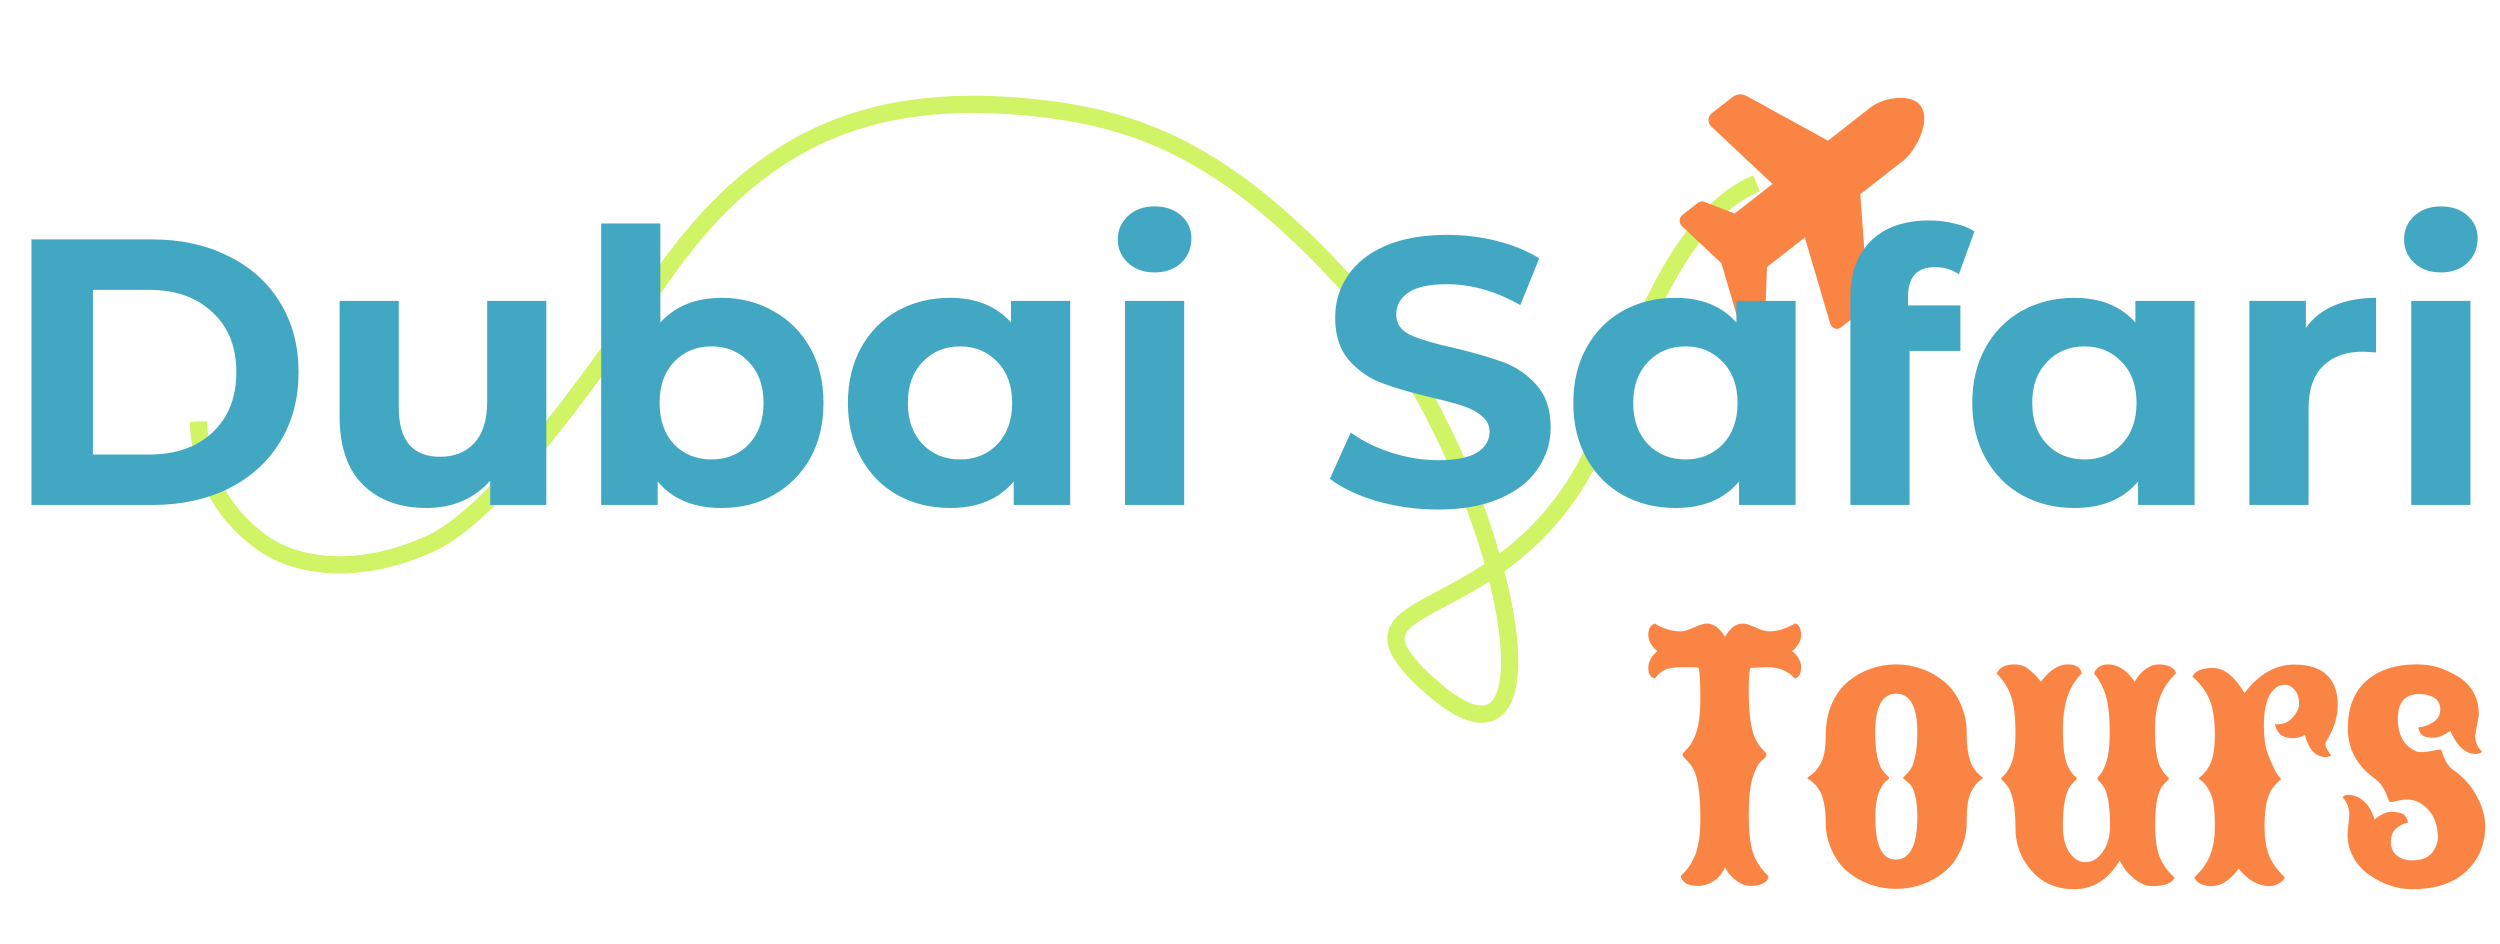 <svg width="135" height="51" viewBox="0 0 135 51" fill="none" xmlns="http://www.w3.org/2000/svg">
<path d="M10.707 22.761C10.841 25.386 11.828 27.654 14.199 29.337C15.805 30.477 19.087 31.257 23.278 29.337C27.468 27.416 34.157 17.111 36.139 14.38C41.377 7.164 47.414 4.919 55.926 5.825C61.397 6.408 66.036 8.16 72.279 14.846C81.3 24.506 85.432 45.05 76.703 36.553C71.596 31.583 82.638 34.342 86.829 22.469C88.755 17.013 91.135 11.412 94.86 9.899" stroke="#D1F366" stroke-width="0.931"/>
<path d="M101.025 5.788C101.704 5.258 103.282 4.99 103.759 5.78C104.25 6.593 103.45 8.148 102.771 8.678L100.455 10.486L100.859 16.016C100.881 16.328 100.755 16.632 100.526 16.81L99.41 17.682C99.2 17.846 98.908 17.735 98.826 17.46L97.461 12.824L95.417 14.42L95.345 16.39C95.339 16.527 95.278 16.655 95.178 16.733L94.344 17.384C94.191 17.504 93.98 17.459 93.862 17.265C93.857 17.256 93.843 17.224 93.832 17.189L92.955 14.215L90.829 12.217C90.804 12.194 90.783 12.167 90.765 12.138C90.66 11.964 90.699 11.724 90.853 11.604L91.686 10.953C91.786 10.875 91.913 10.856 92.028 10.899L93.671 11.53L95.715 9.934L92.399 6.821C92.202 6.635 92.216 6.286 92.427 6.122L93.543 5.25C93.771 5.072 94.066 5.047 94.315 5.183L98.71 7.596L101.025 5.788Z" fill="#FA8443"/>
<path d="M1.7 12.928H8.215C9.772 12.928 11.144 13.229 12.332 13.83C13.534 14.417 14.463 15.25 15.118 16.329C15.787 17.408 16.122 18.664 16.122 20.098C16.122 21.532 15.787 22.789 15.118 23.868C14.463 24.947 13.534 25.786 12.332 26.387C11.144 26.975 9.772 27.268 8.215 27.268H1.7V12.928ZM8.051 24.544C9.485 24.544 10.625 24.148 11.472 23.355C12.332 22.55 12.762 21.464 12.762 20.098C12.762 18.733 12.332 17.654 11.472 16.862C10.625 16.056 9.485 15.653 8.051 15.653H5.019V24.544H8.051ZM29.502 16.247V27.268H26.471V25.957C26.047 26.435 25.542 26.804 24.955 27.063C24.367 27.309 23.732 27.432 23.049 27.432C21.602 27.432 20.455 27.015 19.608 26.183C18.761 25.349 18.338 24.113 18.338 22.475V16.247H21.534V22.003C21.534 23.779 22.278 24.666 23.767 24.666C24.531 24.666 25.146 24.421 25.61 23.929C26.075 23.424 26.307 22.68 26.307 21.696V16.247H29.502ZM38.977 16.083C40.002 16.083 40.93 16.322 41.763 16.8C42.61 17.265 43.273 17.927 43.751 18.787C44.228 19.634 44.468 20.624 44.468 21.758C44.468 22.891 44.228 23.888 43.751 24.748C43.273 25.595 42.61 26.258 41.763 26.736C40.93 27.2 40.002 27.432 38.977 27.432C37.462 27.432 36.307 26.954 35.515 25.998V27.268H32.463V12.068H35.659V17.415C36.465 16.527 37.571 16.083 38.977 16.083ZM38.424 24.81C39.244 24.81 39.913 24.537 40.432 23.991C40.965 23.431 41.231 22.686 41.231 21.758C41.231 20.829 40.965 20.091 40.432 19.545C39.913 18.985 39.244 18.705 38.424 18.705C37.605 18.705 36.929 18.985 36.396 19.545C35.877 20.091 35.618 20.829 35.618 21.758C35.618 22.686 35.877 23.431 36.396 23.991C36.929 24.537 37.605 24.81 38.424 24.81ZM57.792 16.247V27.268H54.739V25.998C53.947 26.954 52.8 27.432 51.298 27.432C50.26 27.432 49.318 27.2 48.471 26.736C47.638 26.271 46.982 25.609 46.504 24.748C46.026 23.888 45.787 22.891 45.787 21.758C45.787 20.624 46.026 19.627 46.504 18.767C46.982 17.906 47.638 17.244 48.471 16.78C49.318 16.315 50.26 16.083 51.298 16.083C52.705 16.083 53.804 16.527 54.596 17.415V16.247H57.792ZM51.851 24.81C52.657 24.81 53.326 24.537 53.859 23.991C54.391 23.431 54.657 22.686 54.657 21.758C54.657 20.829 54.391 20.091 53.859 19.545C53.326 18.985 52.657 18.705 51.851 18.705C51.032 18.705 50.356 18.985 49.823 19.545C49.29 20.091 49.024 20.829 49.024 21.758C49.024 22.686 49.29 23.431 49.823 23.991C50.356 24.537 51.032 24.81 51.851 24.81ZM60.75 16.247H63.946V27.268H60.75V16.247ZM62.348 14.711C61.761 14.711 61.283 14.54 60.914 14.198C60.546 13.857 60.361 13.434 60.361 12.928C60.361 12.423 60.546 12 60.914 11.658C61.283 11.317 61.761 11.146 62.348 11.146C62.935 11.146 63.413 11.31 63.782 11.638C64.151 11.966 64.335 12.375 64.335 12.867C64.335 13.4 64.151 13.844 63.782 14.198C63.413 14.54 62.935 14.711 62.348 14.711ZM77.65 27.514C76.517 27.514 75.418 27.364 74.352 27.063C73.301 26.749 72.454 26.346 71.812 25.855L72.939 23.355C73.553 23.806 74.284 24.168 75.131 24.441C75.978 24.714 76.824 24.851 77.671 24.851C78.613 24.851 79.31 24.714 79.76 24.441C80.211 24.154 80.436 23.779 80.436 23.314C80.436 22.973 80.3 22.693 80.027 22.475C79.767 22.242 79.426 22.058 79.003 21.922C78.593 21.785 78.033 21.635 77.323 21.471C76.23 21.211 75.336 20.952 74.639 20.692C73.943 20.433 73.342 20.016 72.837 19.443C72.345 18.869 72.099 18.104 72.099 17.148C72.099 16.315 72.324 15.564 72.775 14.895C73.226 14.212 73.902 13.673 74.803 13.277C75.718 12.881 76.831 12.683 78.142 12.683C79.057 12.683 79.952 12.792 80.826 13.01C81.7 13.229 82.465 13.543 83.12 13.953L82.096 16.472C80.771 15.721 79.446 15.346 78.122 15.346C77.193 15.346 76.503 15.496 76.053 15.796C75.616 16.097 75.397 16.493 75.397 16.985C75.397 17.476 75.65 17.845 76.155 18.091C76.674 18.323 77.459 18.555 78.511 18.787C79.603 19.047 80.498 19.306 81.195 19.566C81.891 19.825 82.485 20.235 82.977 20.795C83.482 21.355 83.735 22.113 83.735 23.069C83.735 23.888 83.502 24.639 83.038 25.322C82.588 25.991 81.905 26.524 80.99 26.92C80.075 27.316 78.962 27.514 77.65 27.514ZM96.962 16.247V27.268H93.91V25.998C93.118 26.954 91.97 27.432 90.468 27.432C89.43 27.432 88.488 27.2 87.641 26.736C86.808 26.271 86.153 25.609 85.674 24.748C85.197 23.888 84.958 22.891 84.958 21.758C84.958 20.624 85.197 19.627 85.674 18.767C86.153 17.906 86.808 17.244 87.641 16.78C88.488 16.315 89.43 16.083 90.468 16.083C91.875 16.083 92.974 16.527 93.766 17.415V16.247H96.962ZM91.021 24.81C91.827 24.81 92.496 24.537 93.029 23.991C93.561 23.431 93.828 22.686 93.828 21.758C93.828 20.829 93.561 20.091 93.029 19.545C92.496 18.985 91.827 18.705 91.021 18.705C90.202 18.705 89.526 18.985 88.993 19.545C88.461 20.091 88.194 20.829 88.194 21.758C88.194 22.686 88.461 23.431 88.993 23.991C89.526 24.537 90.202 24.81 91.021 24.81ZM103.034 16.493H105.861V18.951H103.116V27.268H99.921V16.001C99.921 14.745 100.289 13.748 101.027 13.01C101.778 12.273 102.83 11.904 104.182 11.904C104.66 11.904 105.11 11.959 105.534 12.068C105.971 12.164 106.333 12.307 106.619 12.498L105.779 14.813C105.411 14.554 104.981 14.424 104.489 14.424C103.519 14.424 103.034 14.957 103.034 16.022V16.493ZM118.508 16.247V27.268H115.455V25.998C114.663 26.954 113.516 27.432 112.014 27.432C110.976 27.432 110.033 27.2 109.187 26.736C108.354 26.271 107.698 25.609 107.22 24.748C106.742 23.888 106.503 22.891 106.503 21.758C106.503 20.624 106.742 19.627 107.22 18.767C107.698 17.906 108.354 17.244 109.187 16.78C110.033 16.315 110.976 16.083 112.014 16.083C113.42 16.083 114.52 16.527 115.312 17.415V16.247H118.508ZM112.567 24.81C113.373 24.81 114.042 24.537 114.574 23.991C115.107 23.431 115.373 22.686 115.373 21.758C115.373 20.829 115.107 20.091 114.574 19.545C114.042 18.985 113.373 18.705 112.567 18.705C111.747 18.705 111.071 18.985 110.539 19.545C110.006 20.091 109.74 20.829 109.74 21.758C109.74 22.686 110.006 23.431 110.539 23.991C111.071 24.537 111.747 24.81 112.567 24.81ZM124.519 17.701C124.901 17.169 125.413 16.766 126.055 16.493C126.711 16.22 127.462 16.083 128.308 16.083V19.033C127.953 19.006 127.714 18.992 127.591 18.992C126.676 18.992 125.959 19.252 125.44 19.77C124.921 20.276 124.662 21.041 124.662 22.065V27.268H121.466V16.247H124.519V17.701ZM130.209 16.247H133.404V27.268H130.209V16.247ZM131.806 14.711C131.219 14.711 130.741 14.54 130.372 14.198C130.004 13.857 129.819 13.434 129.819 12.928C129.819 12.423 130.004 12 130.372 11.658C130.741 11.317 131.219 11.146 131.806 11.146C132.394 11.146 132.872 11.31 133.24 11.638C133.609 11.966 133.794 12.375 133.794 12.867C133.794 13.4 133.609 13.844 133.24 14.198C132.872 14.54 132.394 14.711 131.806 14.711Z" fill="#42A7C3"/>
<path d="M89.359 36.643C89.125 36.584 89.008 36.391 89.008 36.063C89.008 35.734 89.172 35.433 89.5 35.157C89.359 35.058 89.242 34.929 89.148 34.771C89.055 34.607 89.008 34.443 89.008 34.278C89.008 34.114 89.037 33.983 89.096 33.883C89.154 33.778 89.242 33.707 89.359 33.672C89.816 33.953 90.276 34.094 90.739 34.094C90.921 34.094 91.164 34.024 91.469 33.883C91.779 33.742 92.011 33.672 92.163 33.672C92.538 33.672 92.866 33.912 93.147 34.393C93.423 33.912 93.745 33.672 94.114 33.672C94.267 33.672 94.495 33.742 94.8 33.883C95.11 34.024 95.356 34.094 95.538 34.094C95.983 34.094 96.443 33.953 96.918 33.672C97.064 33.672 97.167 33.783 97.226 34.006C97.249 34.088 97.261 34.196 97.261 34.331C97.261 34.46 97.217 34.598 97.129 34.744C96.988 34.979 96.865 35.116 96.76 35.157C96.894 35.239 97.012 35.365 97.111 35.535C97.211 35.705 97.261 35.855 97.261 35.983C97.261 36.112 97.249 36.221 97.226 36.309C97.202 36.391 97.176 36.452 97.147 36.493C97.082 36.569 97.006 36.619 96.918 36.643C96.561 36.233 96.068 36.028 95.441 36.028L94.536 36.063C94.466 36.133 94.431 36.52 94.431 37.223C94.431 37.926 94.463 38.488 94.527 38.91C94.592 39.332 94.671 39.646 94.765 39.851C94.864 40.05 94.961 40.208 95.055 40.325C95.148 40.443 95.228 40.53 95.292 40.589C95.356 40.648 95.389 40.703 95.389 40.756C95.389 40.803 95.365 40.853 95.318 40.905C95.272 40.958 95.213 41.011 95.143 41.064C95.072 41.116 94.993 41.216 94.905 41.362C94.823 41.503 94.747 41.676 94.677 41.881C94.513 42.361 94.431 43.062 94.431 43.982C94.431 44.896 94.507 45.584 94.659 46.047C94.817 46.51 95.096 46.932 95.494 47.313C95.494 47.524 95.33 47.682 95.002 47.787C94.879 47.822 94.706 47.84 94.483 47.84C94.267 47.84 94.041 47.755 93.807 47.585C93.572 47.415 93.402 47.248 93.297 47.084L93.147 46.829C92.978 47.251 92.676 47.553 92.242 47.734C92.066 47.805 91.888 47.84 91.706 47.84C91.53 47.84 91.378 47.822 91.249 47.787C91.126 47.752 91.035 47.708 90.977 47.655C90.848 47.538 90.774 47.424 90.757 47.313C91.155 46.932 91.431 46.51 91.583 46.047C91.741 45.578 91.82 44.989 91.82 44.28C91.82 43.566 91.788 42.994 91.724 42.566C91.659 42.133 91.58 41.819 91.486 41.626C91.393 41.433 91.296 41.283 91.196 41.178C91.103 41.066 91.023 40.982 90.959 40.923C90.894 40.864 90.862 40.809 90.862 40.756C90.862 40.703 90.894 40.648 90.959 40.589C91.023 40.53 91.103 40.443 91.196 40.325C91.296 40.208 91.393 40.047 91.486 39.842C91.709 39.367 91.82 38.661 91.82 37.724C91.82 36.78 91.785 36.227 91.715 36.063C91.715 36.039 91.457 36.028 90.941 36.028C90.426 36.028 90.074 36.077 89.887 36.177C89.699 36.271 89.523 36.426 89.359 36.643ZM101.269 44.193C101.269 45.675 101.635 46.416 102.367 46.416C103.146 46.416 103.536 45.646 103.536 44.105C103.536 43.671 103.501 43.308 103.431 43.015C103.36 42.722 103.287 42.528 103.211 42.435C103.135 42.335 103.044 42.247 102.938 42.171C102.839 42.089 102.783 42.039 102.771 42.022C102.771 41.986 102.81 41.934 102.886 41.863C102.968 41.787 103.056 41.691 103.149 41.573C103.249 41.45 103.337 41.216 103.413 40.87C103.495 40.519 103.536 40.085 103.536 39.569C103.536 38.163 103.155 37.46 102.394 37.46C101.638 37.46 101.26 38.163 101.26 39.569C101.26 40.085 101.298 40.519 101.374 40.87C101.456 41.216 101.544 41.45 101.638 41.573C101.731 41.691 101.816 41.787 101.893 41.863C101.975 41.934 102.016 41.983 102.016 42.013C102.016 42.036 101.989 42.066 101.937 42.101C101.884 42.136 101.822 42.194 101.752 42.276C101.682 42.358 101.611 42.467 101.541 42.602C101.359 42.941 101.269 43.472 101.269 44.193ZM106.454 42.733C106.372 42.892 106.308 43.103 106.261 43.366C106.22 43.63 106.199 43.999 106.199 44.474C106.199 44.943 106.091 45.42 105.874 45.906C105.657 46.387 105.367 46.776 105.004 47.075C104.641 47.374 104.236 47.603 103.791 47.761C103.346 47.919 102.88 47.998 102.394 47.998C101.907 47.998 101.438 47.919 100.987 47.761C100.542 47.603 100.138 47.374 99.774 47.075C99.417 46.776 99.13 46.387 98.913 45.906C98.696 45.42 98.588 44.937 98.588 44.456C98.588 43.97 98.553 43.586 98.482 43.305C98.418 43.018 98.336 42.801 98.236 42.654C98.143 42.508 98.046 42.391 97.946 42.303C97.853 42.209 97.77 42.142 97.7 42.101C97.636 42.06 97.603 42.03 97.603 42.013C97.603 41.995 97.636 41.966 97.7 41.925C97.77 41.878 97.853 41.811 97.946 41.723C98.046 41.635 98.143 41.518 98.236 41.371C98.471 41.02 98.588 40.495 98.588 39.798C98.588 39.101 98.696 38.506 98.913 38.014C99.13 37.522 99.417 37.123 99.774 36.819C100.138 36.514 100.542 36.282 100.987 36.124C101.438 35.96 101.907 35.878 102.394 35.878C102.88 35.878 103.346 35.96 103.791 36.124C104.236 36.282 104.641 36.514 105.004 36.819C105.367 37.123 105.657 37.522 105.874 38.014C106.091 38.506 106.199 39.001 106.199 39.499C106.199 39.997 106.229 40.396 106.287 40.694C106.352 40.987 106.425 41.21 106.507 41.362C106.595 41.509 106.68 41.629 106.762 41.723C106.85 41.811 106.923 41.878 106.981 41.925C107.046 41.966 107.078 41.998 107.078 42.022C107.072 42.028 107.02 42.069 106.92 42.145C106.826 42.215 106.747 42.291 106.683 42.373C106.618 42.455 106.542 42.575 106.454 42.733ZM113.837 35.878C114.37 35.878 114.851 36.191 115.278 36.819C115.466 36.444 115.75 36.162 116.131 35.975C116.271 35.91 116.415 35.878 116.562 35.878C116.714 35.878 116.849 35.893 116.966 35.922C117.089 35.951 117.18 35.986 117.238 36.028C117.303 36.063 117.355 36.104 117.396 36.151C117.467 36.233 117.502 36.303 117.502 36.361C117.086 36.76 116.793 37.205 116.623 37.697C116.453 38.184 116.368 38.732 116.368 39.341C116.368 39.944 116.395 40.396 116.447 40.694C116.5 40.987 116.562 41.21 116.632 41.362C116.708 41.515 116.781 41.638 116.852 41.732C116.928 41.825 116.992 41.896 117.045 41.943C117.098 41.983 117.124 42.016 117.124 42.039C117.124 42.063 117.083 42.112 117.001 42.189C116.925 42.259 116.84 42.353 116.746 42.47C116.658 42.587 116.573 42.813 116.491 43.147C116.415 43.475 116.377 43.961 116.377 44.606C116.377 45.25 116.45 45.783 116.597 46.205C116.743 46.621 117.021 47.02 117.432 47.401C117.279 47.699 116.884 47.849 116.245 47.849C115.917 47.849 115.604 47.732 115.305 47.497C115.012 47.269 114.798 47.04 114.663 46.812L114.461 46.469C113.852 47.5 113.031 48.016 112 48.016C110.811 48.016 109.908 47.494 109.293 46.451C108.988 45.93 108.836 45.358 108.836 44.737C108.836 44.116 108.795 43.621 108.713 43.252C108.631 42.883 108.543 42.637 108.449 42.514C108.355 42.385 108.268 42.279 108.186 42.197C108.104 42.115 108.062 42.063 108.062 42.039C108.062 42.016 108.089 41.983 108.142 41.943C108.194 41.896 108.259 41.825 108.335 41.732C108.411 41.632 108.487 41.503 108.563 41.345C108.745 40.97 108.836 40.375 108.836 39.561C108.836 38.746 108.763 38.111 108.616 37.653C108.47 37.191 108.203 36.76 107.816 36.361C107.98 36.039 108.297 35.878 108.766 35.878C109.076 35.878 109.328 35.957 109.521 36.115C109.832 36.367 110.061 36.602 110.207 36.819C110.676 36.191 111.156 35.878 111.648 35.878C112.105 35.878 112.36 36.039 112.413 36.361C112.038 36.748 111.774 37.191 111.622 37.689C111.47 38.187 111.394 38.737 111.394 39.341C111.394 39.944 111.42 40.396 111.473 40.694C111.525 40.987 111.587 41.21 111.657 41.362C111.733 41.515 111.807 41.638 111.877 41.732C111.953 41.825 112.018 41.896 112.07 41.943C112.123 41.983 112.149 42.016 112.149 42.039C112.149 42.063 112.108 42.112 112.026 42.189C111.95 42.265 111.865 42.364 111.771 42.487C111.678 42.605 111.59 42.842 111.508 43.199C111.432 43.551 111.394 44.023 111.394 44.614C111.394 45.2 111.511 45.672 111.745 46.029C111.985 46.381 112.278 46.557 112.624 46.557C112.976 46.557 113.283 46.372 113.547 46.003C113.811 45.628 113.942 45.156 113.942 44.588C113.942 44.014 113.907 43.551 113.837 43.199C113.767 42.842 113.688 42.605 113.6 42.487C113.512 42.364 113.433 42.265 113.362 42.189C113.292 42.112 113.257 42.063 113.257 42.039C113.257 42.01 113.28 41.972 113.327 41.925C113.374 41.878 113.43 41.805 113.494 41.705C113.559 41.6 113.623 41.465 113.688 41.301C113.846 40.908 113.925 40.319 113.925 39.534C113.925 38.743 113.863 38.116 113.74 37.653C113.617 37.191 113.397 36.76 113.081 36.361C113.087 36.35 113.093 36.332 113.099 36.309C113.104 36.285 113.125 36.247 113.16 36.194C113.201 36.136 113.248 36.086 113.301 36.045C113.436 35.934 113.614 35.878 113.837 35.878ZM125.887 40.809L125.649 40.888C125.169 40.888 124.823 40.633 124.612 40.123C124.524 39.918 124.48 39.772 124.48 39.684V39.675C124.258 39.798 124.044 39.859 123.839 39.859C123.64 39.859 123.476 39.833 123.347 39.78C123.224 39.728 123.133 39.666 123.074 39.596C122.951 39.438 122.875 39.274 122.846 39.104C122.875 39.109 122.922 39.112 122.986 39.112C123.32 39.112 123.596 38.986 123.812 38.734C124.035 38.483 124.146 38.251 124.146 38.04C124.146 37.823 124.123 37.656 124.076 37.539C124.035 37.422 123.977 37.322 123.9 37.24C123.742 37.065 123.575 36.977 123.399 36.977C123.224 36.977 123.074 37.018 122.951 37.1C122.828 37.182 122.711 37.305 122.6 37.469C122.365 37.838 122.248 38.415 122.248 39.2C122.248 39.821 122.318 40.322 122.459 40.703C122.605 41.078 122.726 41.354 122.819 41.529C123.001 41.881 123.127 42.057 123.197 42.057L123.021 42.215C122.91 42.32 122.805 42.441 122.705 42.575C122.605 42.704 122.509 42.933 122.415 43.261C122.327 43.583 122.283 44.043 122.283 44.641C122.283 45.238 122.362 45.748 122.521 46.17C122.679 46.592 122.966 46.993 123.382 47.374C123.341 47.491 123.238 47.6 123.074 47.699C122.916 47.799 122.737 47.849 122.538 47.849C121.952 47.849 121.401 47.535 120.886 46.908C120.417 47.535 119.937 47.849 119.444 47.849C119.21 47.849 119.017 47.814 118.864 47.743C118.665 47.65 118.542 47.526 118.495 47.374C118.905 46.993 119.192 46.589 119.356 46.161C119.521 45.733 119.603 45.241 119.603 44.685C119.603 44.122 119.579 43.706 119.532 43.437C119.491 43.161 119.427 42.941 119.339 42.778C119.257 42.613 119.184 42.49 119.119 42.408C119.061 42.32 118.981 42.238 118.882 42.162C118.782 42.086 118.729 42.045 118.724 42.039C118.724 42.022 118.753 41.992 118.812 41.951C118.876 41.904 118.949 41.834 119.031 41.74C119.119 41.647 119.207 41.524 119.295 41.371C119.5 41.008 119.603 40.443 119.603 39.675C119.603 38.907 119.515 38.295 119.339 37.838C119.163 37.381 118.847 36.944 118.39 36.528C118.542 36.224 118.914 36.071 119.506 36.071C120.104 36.071 120.669 36.523 121.202 37.425C121.981 36.4 122.875 35.887 123.883 35.887C125.102 35.887 125.849 36.338 126.124 37.24C126.2 37.486 126.238 37.759 126.238 38.058C126.238 38.714 126.024 39.385 125.597 40.07C125.579 40.106 125.57 40.144 125.57 40.185C125.57 40.226 125.576 40.264 125.588 40.299C125.6 40.334 125.617 40.375 125.641 40.422C125.664 40.463 125.685 40.501 125.702 40.536C125.726 40.566 125.758 40.612 125.799 40.677C125.84 40.736 125.869 40.779 125.887 40.809ZM126.766 45.045L126.862 44.008C126.862 43.639 126.739 43.316 126.493 43.041C126.581 42.959 126.681 42.918 126.792 42.918C126.903 42.918 127.018 42.936 127.135 42.971C127.258 43 127.39 43.068 127.53 43.173C127.671 43.278 127.782 43.387 127.864 43.498C127.946 43.609 128.014 43.724 128.066 43.841C128.166 44.046 128.216 44.184 128.216 44.254C128.562 43.979 128.857 43.841 129.104 43.841C129.355 43.841 129.54 43.864 129.657 43.911C129.774 43.958 129.856 44.02 129.903 44.096C129.985 44.219 130.026 44.319 130.026 44.395V44.421C129.774 44.474 129.558 44.585 129.376 44.755C129.194 44.919 129.104 45.159 129.104 45.476C129.104 45.786 129.215 46.029 129.438 46.205C129.666 46.375 129.93 46.46 130.229 46.46C130.527 46.46 130.768 46.419 130.949 46.337C131.137 46.249 131.277 46.138 131.371 46.003C131.553 45.739 131.644 45.482 131.644 45.23C131.644 44.603 131.474 44.105 131.134 43.736C130.8 43.361 130.413 43.173 129.974 43.173C129.821 43.173 129.648 43.196 129.455 43.243C129.262 43.29 129.153 43.314 129.13 43.314C129.112 43.314 129.083 43.305 129.042 43.287C129.007 43.264 128.969 43.188 128.928 43.059C128.799 42.649 128.579 42.318 128.269 42.066C127.278 41.362 126.783 40.454 126.783 39.341C126.783 38.222 127.114 37.366 127.776 36.775C128.444 36.177 129.347 35.878 130.483 35.878C131.058 35.878 131.562 35.972 131.995 36.159C132.429 36.341 132.769 36.531 133.015 36.731C133.577 37.188 133.858 37.812 133.858 38.603L133.656 39.736C133.656 40.053 133.782 40.34 134.034 40.598C133.952 40.674 133.829 40.712 133.665 40.712C133.501 40.712 133.343 40.671 133.19 40.589C133.038 40.501 132.912 40.399 132.812 40.281C132.713 40.164 132.625 40.041 132.549 39.912C132.408 39.684 132.338 39.534 132.338 39.464C131.969 39.71 131.67 39.833 131.441 39.833C131.213 39.833 131.043 39.813 130.932 39.772C130.826 39.725 130.75 39.666 130.703 39.596C130.633 39.479 130.598 39.373 130.598 39.279C130.932 39.238 131.21 39.136 131.433 38.972C131.661 38.808 131.775 38.585 131.775 38.304C131.775 38.023 131.667 37.815 131.45 37.68C131.239 37.545 130.973 37.478 130.65 37.478C129.871 37.478 129.481 37.92 129.481 38.805C129.481 39.69 129.812 40.278 130.475 40.571C130.539 40.601 130.636 40.615 130.765 40.615C130.899 40.615 131.093 40.592 131.345 40.545C131.597 40.498 131.74 40.475 131.775 40.475C131.816 40.475 131.857 40.545 131.898 40.686C132.051 41.143 132.253 41.444 132.505 41.591C133.056 41.995 133.475 42.473 133.762 43.024C134.055 43.574 134.201 44.105 134.201 44.614C134.201 45.118 134.116 45.566 133.946 45.959C133.782 46.352 133.539 46.703 133.217 47.014C132.525 47.682 131.535 48.016 130.246 48.016C129.461 48.016 128.699 47.764 127.961 47.26C127.615 47.026 127.328 46.715 127.1 46.328C126.877 45.936 126.766 45.508 126.766 45.045Z" fill="#FA8443"/>
</svg>
